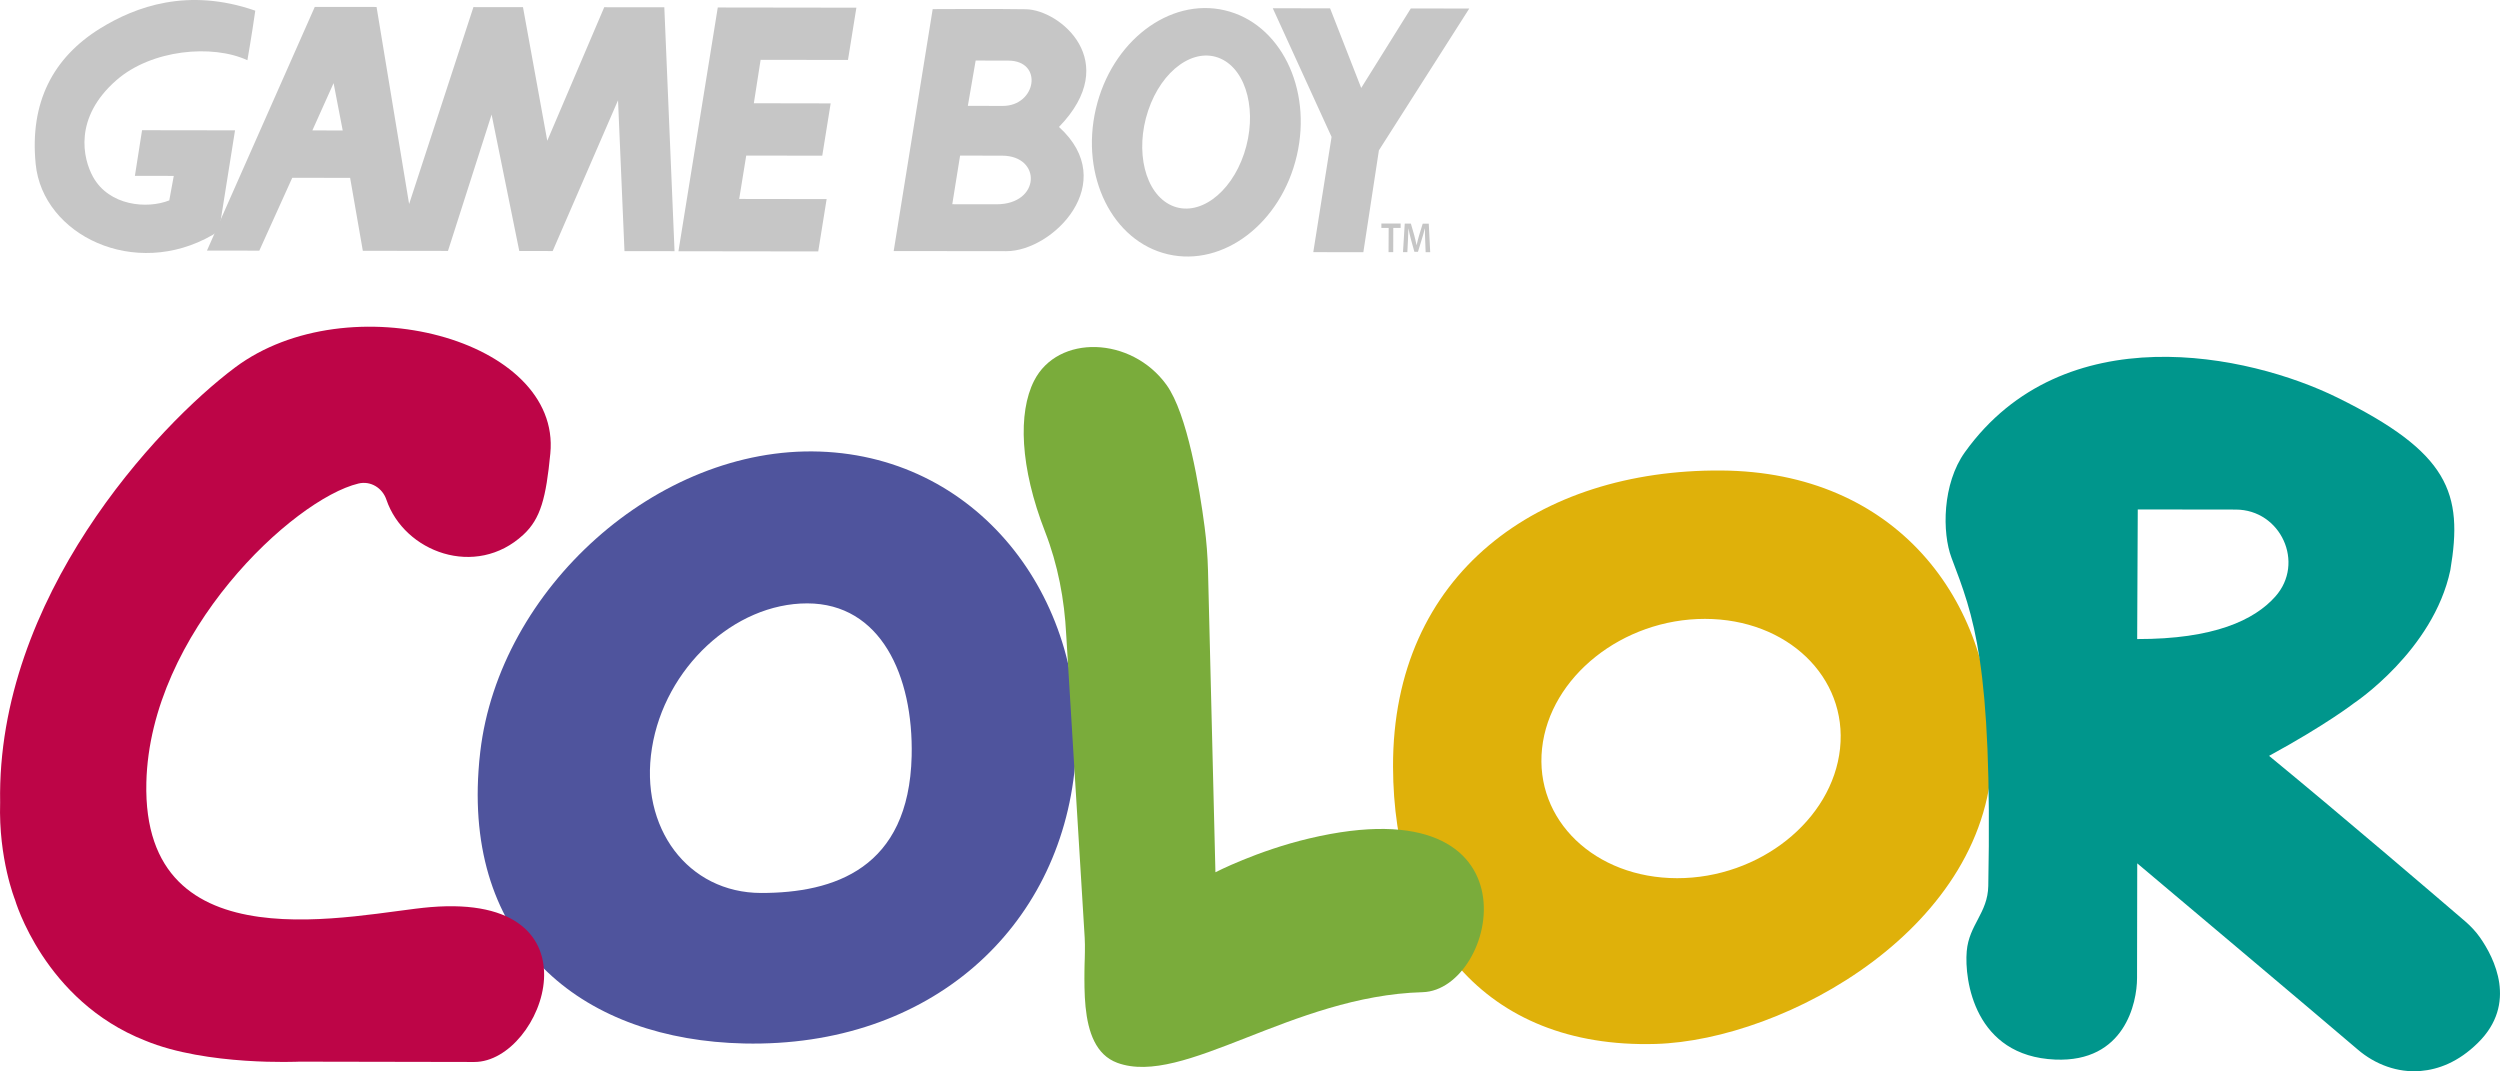 <?xml version="1.0" encoding="utf-8"?>
<!-- Generator: Adobe Illustrator 25.0.0, SVG Export Plug-In . SVG Version: 6.00 Build 0)  -->
<svg version="1.1" id="Layer_1" xmlns="http://www.w3.org/2000/svg" xmlns:xlink="http://www.w3.org/1999/xlink" x="0px" y="0px"
	 viewBox="0 0 3840 1645.6" style="enable-background:new 0 0 3840 1645.6;" xml:space="preserve">
<style type="text/css">
	.st0{fill:#4F549D;}
	.st1{fill:#383C70;}
	.st2{fill:#696FD0;}
	.st3{fill:#DFB10A;}
	.st4{fill:#B28D08;}
	.st5{fill:#FFCA0B;}
	.st6{fill:#7AAC3B;}
	.st7{fill:#5A7F2B;}
	.st8{fill:#9EDF4D;}
	.st9{fill:none;stroke:#231F20;stroke-width:4.089;stroke-miterlimit:10;}
	.st10{fill:#00968C;}
	.st11{fill:#006962;}
	.st12{fill:#00C9BC;}
	.st13{fill:#BD0547;}
	.st14{fill:#900436;}
	.st15{fill:#F0065A;}
	.st16{fill:#FFFFFF;}
	.st17{fill:#C6C6C6;}
	.st18{fill:#30308F;}
</style>
<g>
	<g>
		<path id="path4493_7_" class="st17" d="M2133,350.1l-11.2,0l0-6.7l29.6,0l0,6.7l-11.3,0l-0.1,37.2l-7.2,0L2133,350.1z"/>
		<path id="path4497_7_" class="st17" d="M2189.1,369.4c-0.2-5.7-0.5-12.5-0.4-18.4l-0.2,0c-1.3,5.4-2.9,11.3-4.7,16.8l-5.8,19
			l-5.5,0l-5.2-18.8c-1.5-5.6-2.9-11.6-3.9-17.1l-0.1,0c-0.2,5.7-0.4,12.7-0.7,18.7l-0.9,17.7l-6.7,0l2.7-43.9l9.4,0l5.1,17.7
			c1.4,5.2,2.6,10.4,3.6,15.3l0.2,0c1-4.8,2.4-10.2,3.9-15.3l5.4-17.6l9.3,0l2.2,43.9l-7,0L2189.1,369.4z"/>
	</g>
	<g>
		<path class="st17" d="M526.4,200.4l-14-72.7l-32.6,72.6L526.4,200.4 M1036.1,385.8l-76.9-0.1L949.3,154L848.9,385.6l-51.3-0.1
			L755.1,176l-67,209.4l-130.8-0.2l-19.5-112l-88.9-0.1l-50.6,111.9l-80.4-0.1L483.5,10.6l94.9,0.1l50,302.7l98.8-302.5l76.1,0.1
			l37.3,205.2l87.5-205.1l92.3,0.1L1036.1,385.8"/>
		<polyline class="st17" points="1256.8,386.2 1269.7,305.8 1135.4,305.6 1146.2,239 1263,239.1 1275.9,158.8 1157.9,158.6 
			1168.3,91.9 1302.5,92.1 1315.4,11.8 1102.5,11.5 1042.1,385.9 1256.8,386.2 		"/>
		<polyline class="st17" points="2256.8,13.1 2167,13 2090.8,135.1 2043,12.8 1955,12.7 2045.3,210.3 2017.2,387.3 2094.1,387.4 
			2118,230.9 2256.8,13.1 		"/>
		<path class="st17" d="M1799.5,315.6c40.7,18.3,90.6-17.4,111.4-79.6c20.8-62.3,4.8-127.6-35.9-145.9
			c-40.7-18.3-90.5,17.4-111.4,79.7C1742.7,232.1,1758.8,297.4,1799.5,315.6 M1683.2,167.3c24-103.5,112.6-171.3,197.9-151.5
			c85.2,19.8,134.9,119.8,110.8,223.3c-24,103.5-112.6,171.3-197.9,151.5C1708.8,370.8,1659.2,270.8,1683.2,167.3"/>
		<path class="st17" d="M154.3,43.4C80.9,88.7,45.5,157.9,54.8,251.9C65.5,361,206.7,430,326.5,360.9c10.5-6.1,6.4-5.1,10.3-8.6
			L361,200.2L218.2,200l-11,70.1l59.7,0.1l-6.9,37.6c-34.2,13.6-92.4,8.4-117.1-36.1c-15.6-28.2-30.1-91,36.1-148.7
			c53.9-47,147.1-55.4,201-30.5c0,0,6.9-39.4,12.1-76.1C288.6-19.6,208.2,10.2,154.3,43.4"/>
		<path class="st17" d="M1432.6,14l-59.9,371.6c0,0,123,0.2,173.1,0.2C1617,386,1721.4,281,1626.6,195
			c97.7-100.8,1.1-179.9-50.7-180.8c-41.6-0.8-144.3-0.2-144.3-0.2L1432.6,14 M1474.7,239c0,0,16.1,0,64.5,0.1
			c61.1,0.1,59.3,74.7-8.6,74.7c-42.4-0.1-67.9-0.1-67.9-0.1L1474.7,239 M1498.6,93c0,0,1.7,0,50.1,0.1c54.3,0.1,43.2,69.7-8.6,69.6
			c-42.4-0.1-53.5-0.1-53.5-0.1L1498.6,93"/>
	</g>
	<g>
		<g>
			<path class="st0" d="M1259.1,693.6c-249.6-8.6-492.2,211.1-521.4,461c-1.2,9.9-2.1,19.7-2.7,29.3
				c-18.3,271.2,164.7,413.6,408,418.9c285.9,6.2,485.4-176.9,508.3-427.5C1673.9,927.4,1508.7,702.2,1259.1,693.6z M1169,1371.6
				c-112.2-0.2-187.3-99.9-167.6-222.7c19.6-122.8,126.5-222.3,238.7-222.1c112.2,0.2,163.1,110.4,160.2,234.7
				C1396.1,1334,1281.3,1371.7,1169,1371.6z"/>
		</g>
		<g>
			<path class="st3" d="M2643.7,722.7c-279.5-1.9-504.8,157.8-504,454.9c0.6,250,138.3,433.5,403.5,425.9
				c197.7-5.7,516.8-178.6,517.2-453.1C3060.7,920.1,2911.8,724.5,2643.7,722.7z M2826.3,1149.9c-11.8,110-123.8,199.1-250.2,199
				c-126.4-0.1-219.3-89.3-207.5-199.3c11.8-110,123.8-199.1,250.2-199C2745.1,950.7,2838.1,1039.9,2826.3,1149.9z"/>
		</g>
		<g>
			<path class="st6" d="M1866.9,1339.8l-11.4-463.5c-0.6-22.4-2.3-44.6-5.2-66.8c-7.8-59.8-26.4-173.8-58.6-218.4
				c-54-74.6-166.9-78.1-203.4-6.1c-24.8,49-21.7,132.7,17,231.9c19.6,50.4,29.7,103.9,32.4,157.9c0,0,21.3,349.2,28.4,465.6
				c3.1,50.8-16.3,167.7,50.1,192.1c101.6,37.3,268.1-103,468.9-108.5c115.8-3.2,187.6-321.9-174.4-236.1
				C1930.6,1306.9,1866.9,1339.8,1866.9,1339.8z"/>
			<g>
				<path class="st8" d="M1666.2,1472.1c-0.3,14.1-0.7,29.7-0.4,45.7C1666,1500.5,1666.6,1484.7,1666.2,1472.1z"/>
			</g>
		</g>
		<g>
			<path class="st10" d="M3809.3,1440c-6.4-9.1-14-17.2-22.4-24.5c-39.4-33.8-189.2-162.2-301.6-254.5
				c87.8-47.8,130.1-80.7,130.1-80.7s122.1-80.7,148.3-204.5c20.1-118.8-2.2-180.8-173.7-265.2c-136.2-67-420.3-127.1-571.8,83.8
				c-35,48.7-35.2,124-20.7,162.3c33.9,89.6,63.1,160.8,56.5,504.1c-0.8,41.7-29.6,59.4-33.1,100.3
				c-3.8,44.2,11.9,161.2,135.9,166.4c106.8,4.5,125.7-87.3,125.7-125.2c0.1-62.7,0.3-176.2,0.3-176.2s289,243.3,338.7,286
				c26.8,23,61.6,36,96.8,32.9c26.8-2.3,57.6-13.4,87.7-43.1C3867.5,1541.6,3831,1471,3809.3,1440z M3282.7,981.6l0.9-199.1
				l150.5,0.2c69.2,0.1,106.8,82.1,60.7,133.7C3462.6,952.6,3400.3,981.8,3282.7,981.6z"/>
		</g>
		<g>
			<path class="st13" d="M550.6,742.7c18.6-4.5,36.8,6.7,42.9,24.8C620.8,848,730.8,889.2,804,821.2c26.5-24.6,34.7-56.6,41.3-124.6
				C862.5,520.8,535,434.3,361,564.5c-120.2,90-366.3,354-360.8,668C-2.4,1319,23,1381.9,23,1381.9s44.6,155.3,199.9,216.4
				c94.5,39.3,237,32.4,237,32.4s267.9,0.5,268.6,0.5c105.9,0.2,202-260-67-237.9c-113.2,9.3-443.8,94.6-436.7-191.5
				C230.4,972,450.4,766.8,550.6,742.7z"/>
		</g>
	</g>
</g>
</svg>
